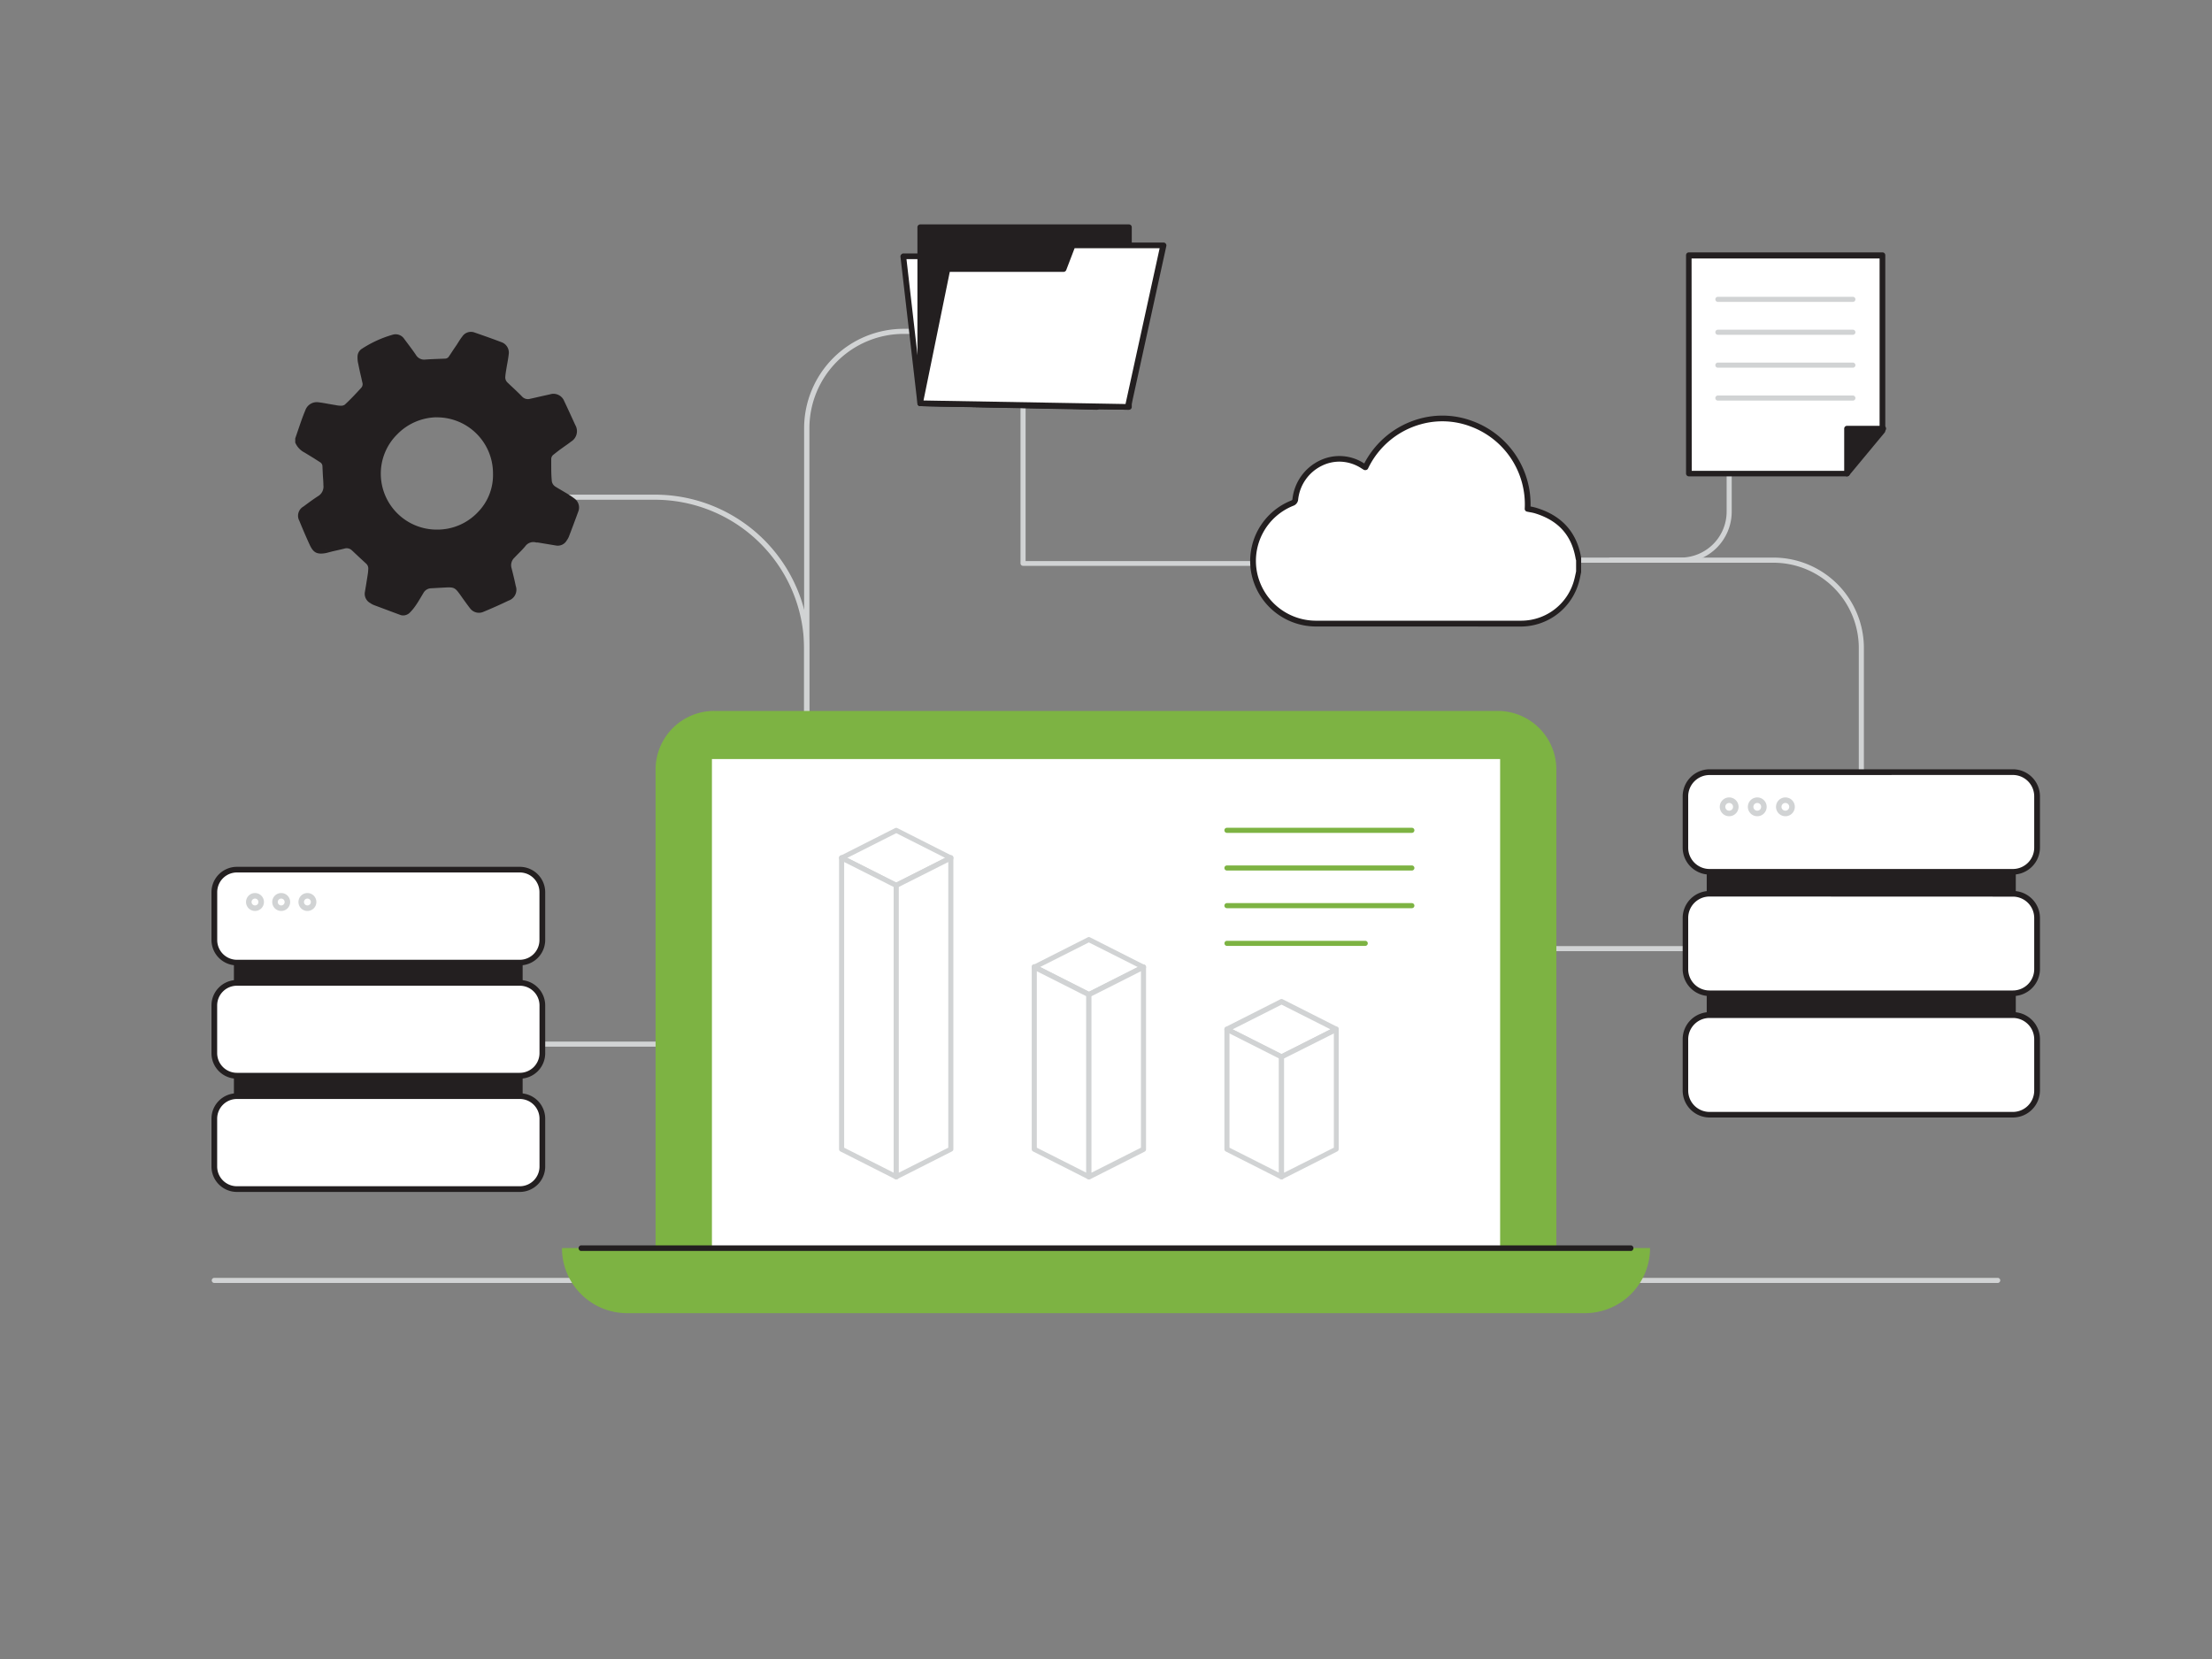 <svg xmlns="http://www.w3.org/2000/svg" viewBox="0 0 400 300"><rect x="0" y="0" width="400" height="300" fill="#808080" stroke="none"/><g id="_84_data_process" data-name="#84_data_process"><path d="M145.88,132a.46.46,0,0,1-.47-.46V77.46a18,18,0,0,1,18-18h13.29a.47.47,0,0,1,.46.46.46.46,0,0,1-.46.46H163.37a17.05,17.05,0,0,0-17,17v54.12A.46.46,0,0,1,145.88,132Z" fill="#d1d3d4"/><path d="M145.88,132.1a.46.46,0,0,1-.47-.46V117.31a27,27,0,0,0-26.94-26.94H101a.47.47,0,0,1-.46-.46.46.46,0,0,1,.46-.46h17.47a27.9,27.9,0,0,1,27.87,27.86v14.33A.46.46,0,0,1,145.88,132.1Z" fill="#d1d3d4"/><path d="M316.57,172H266a.46.46,0,0,1-.46-.46.45.45,0,0,1,.46-.46h50.56a.46.46,0,0,1,.46.46A.47.47,0,0,1,316.57,172Z" fill="#d1d3d4"/><path d="M273.33,102.32H185a.45.45,0,0,1-.46-.46V66.41A.45.45,0,0,1,185,66a.46.46,0,0,1,.46.46v35h87.9a.47.47,0,0,1,.46.46A.46.46,0,0,1,273.33,102.32Z" fill="#d1d3d4"/><path d="M361.25,232H38.75a.47.47,0,0,1-.46-.46.46.46,0,0,1,.46-.46h322.5a.46.46,0,0,1,.46.46A.47.47,0,0,1,361.25,232Z" fill="#d1d3d4"/><path d="M135,189.27H53.9a.46.46,0,0,1-.46-.46.45.45,0,0,1,.46-.46H135a.46.46,0,0,1,.46.46A.47.47,0,0,1,135,189.27Z" fill="#d1d3d4"/><rect x="42.81" y="159.67" width="51.19" height="47.88" fill="#231f20"/><path d="M94,208.07H42.81a.51.51,0,0,1-.51-.51V159.67a.51.51,0,0,1,.51-.51H94a.51.51,0,0,1,.51.51v47.89A.51.51,0,0,1,94,208.07Zm-50.68-1H93.49V160.19H43.33Z" fill="#231f20"/><rect x="38.75" y="198.21" width="59.32" height="16.81" rx="4.08" fill="#fff"/><path d="M94,215.54H42.83a4.6,4.6,0,0,1-4.59-4.6v-8.65a4.6,4.6,0,0,1,4.59-4.59H94a4.6,4.6,0,0,1,4.59,4.59v8.65A4.6,4.6,0,0,1,94,215.54ZM42.83,198.73a3.57,3.57,0,0,0-3.56,3.56v8.65a3.57,3.57,0,0,0,3.56,3.57H94a3.57,3.57,0,0,0,3.56-3.57v-8.65A3.57,3.57,0,0,0,94,198.73Z" fill="#231f20"/><rect x="38.75" y="177.73" width="59.32" height="16.81" rx="4.08" fill="#fff"/><path d="M94,195.06H42.83a4.6,4.6,0,0,1-4.59-4.6v-8.65a4.6,4.6,0,0,1,4.59-4.59H94a4.6,4.6,0,0,1,4.59,4.59v8.65A4.6,4.6,0,0,1,94,195.06ZM42.83,178.25a3.57,3.57,0,0,0-3.56,3.56v8.65A3.57,3.57,0,0,0,42.83,194H94a3.57,3.57,0,0,0,3.56-3.56v-8.65A3.57,3.57,0,0,0,94,178.25Z" fill="#231f20"/><rect x="38.75" y="157.25" width="59.32" height="16.81" rx="4.08" fill="#fff"/><path d="M94,174.57H42.83A4.6,4.6,0,0,1,38.24,170v-8.65a4.6,4.6,0,0,1,4.59-4.6H94a4.6,4.6,0,0,1,4.59,4.6V170A4.6,4.6,0,0,1,94,174.57Zm-51.16-16.8a3.56,3.56,0,0,0-3.56,3.56V170a3.57,3.57,0,0,0,3.56,3.56H94A3.57,3.57,0,0,0,97.55,170v-8.65A3.56,3.56,0,0,0,94,157.77Z" fill="#231f20"/><circle cx="46.11" cy="163.11" r="1.12" fill="#fff"/><path d="M46.11,164.73a1.62,1.62,0,1,1,1.62-1.62A1.62,1.62,0,0,1,46.11,164.73Zm0-2.24a.62.62,0,0,0-.62.62.62.62,0,0,0,.62.62.61.61,0,0,0,.62-.62A.62.62,0,0,0,46.11,162.49Z" fill="#d1d3d4"/><circle cx="50.85" cy="163.11" r="1.12" fill="#fff"/><path d="M50.85,164.73a1.62,1.62,0,1,1,1.62-1.62A1.62,1.62,0,0,1,50.85,164.73Zm0-2.24a.62.62,0,0,0-.62.62.62.62,0,0,0,.62.62.61.61,0,0,0,.62-.62A.62.62,0,0,0,50.85,162.49Z" fill="#d1d3d4"/><circle cx="55.59" cy="163.11" r="1.12" fill="#fff"/><path d="M55.59,164.73a1.62,1.62,0,1,1,1.62-1.62A1.62,1.62,0,0,1,55.59,164.73Zm0-2.24a.62.62,0,0,0-.62.62.62.62,0,0,0,1.24,0A.62.62,0,0,0,55.59,162.49Z" fill="#d1d3d4"/><polyline points="166.4 72.92 163.34 46.34 203.7 46.34 198.34 73.58 166.4 72.92" fill="#fff"/><path d="M198.34,74.1h0l-31.94-.66a.51.51,0,0,1-.5-.46L162.83,46.4A.5.5,0,0,1,163,46a.49.49,0,0,1,.38-.17H203.7a.53.53,0,0,1,.4.19.5.5,0,0,1,.11.42l-5.36,27.24A.52.52,0,0,1,198.34,74.1Zm-31.48-1.68,31.06.64,5.15-26.2H163.92Z" fill="#231f20"/><polygon points="166.4 72.92 166.4 41.09 204.14 41.09 204.14 73.58 166.4 72.92" fill="#231f20"/><path d="M204.14,74.1h0l-37.74-.66a.51.51,0,0,1-.5-.52V41.1a.51.51,0,0,1,.51-.52h37.74a.51.51,0,0,1,.51.52V73.58a.51.51,0,0,1-.15.37A.55.55,0,0,1,204.14,74.1Zm-37.22-1.68,36.7.64V41.61h-36.7Z" fill="#231f20"/><polygon points="166.4 72.92 171.32 48.64 192.32 48.64 193.97 44.38 210.37 44.38 203.97 73.58 166.4 72.92" fill="#fff"/><path d="M204,74.1h0l-37.57-.66a.51.51,0,0,1-.49-.62l4.92-24.28a.51.51,0,0,1,.5-.41H192l1.51-3.94a.52.52,0,0,1,.49-.33h16.4a.5.5,0,0,1,.4.19.53.53,0,0,1,.11.44l-6.4,29.2A.52.52,0,0,1,204,74.1ZM167,72.42l36.53.64,6.17-28.17H194.32l-1.51,3.94a.52.52,0,0,1-.48.33H171.75Z" fill="#231f20"/><path d="M129.16,128.56H270.84a10.6,10.6,0,0,1,10.6,10.6v86.53a0,0,0,0,1,0,0H118.55a0,0,0,0,1,0,0V139.16A10.6,10.6,0,0,1,129.16,128.56Z" fill="#7db343"/><rect x="128.74" y="137.26" width="142.53" height="88.43" fill="#fff"/><path d="M101.62,225.69H298.38a0,0,0,0,1,0,0v0a11.77,11.77,0,0,1-11.77,11.77H113.39a11.77,11.77,0,0,1-11.77-11.77v0A0,0,0,0,1,101.62,225.69Z" fill="#7db343"/><polygon points="162.07 150.15 152.19 155.13 162.07 160.11 171.94 155.13 162.07 150.15" fill="#fff"/><path d="M162.07,160.57a.46.46,0,0,1-.21,0l-9.88-5a.47.47,0,0,1-.25-.41.45.45,0,0,1,.25-.41l9.88-5a.49.49,0,0,1,.41,0l9.88,5a.45.45,0,0,1,.25.41.47.47,0,0,1-.25.41l-9.88,5A.46.46,0,0,1,162.07,160.57Zm-8.86-5.44,8.86,4.46,8.85-4.46-8.85-4.47Z" fill="#d1d3d4"/><polygon points="152.19 155.13 152.19 207.83 162.07 212.81 162.07 160.11 152.19 155.13" fill="#fff"/><path d="M162.07,213.27a.46.46,0,0,1-.21-.05l-9.88-5a.47.47,0,0,1-.25-.41v-52.7a.47.47,0,0,1,.22-.4.45.45,0,0,1,.45,0l9.87,5a.45.45,0,0,1,.26.41v52.7a.47.47,0,0,1-.22.39A.44.44,0,0,1,162.07,213.27Zm-9.42-5.73,8.95,4.52V160.39l-8.95-4.51Z" fill="#d1d3d4"/><polygon points="162.07 212.81 171.94 207.83 171.94 155.13 162.07 160.11 162.07 212.81" fill="#fff"/><path d="M162.07,213.27a.45.45,0,0,1-.25-.07.47.47,0,0,1-.22-.39v-52.7a.45.45,0,0,1,.26-.41l9.87-5a.45.45,0,0,1,.45,0,.47.47,0,0,1,.22.4v52.7a.47.47,0,0,1-.25.41l-9.88,5A.46.46,0,0,1,162.07,213.27Zm.46-52.88v51.67l8.95-4.52V155.88Z" fill="#d1d3d4"/><polygon points="196.9 169.9 187.03 174.88 196.9 179.86 206.78 174.88 196.9 169.9" fill="#fff"/><path d="M196.9,180.32a.35.35,0,0,1-.2,0l-9.88-5a.46.46,0,0,1-.25-.41.47.47,0,0,1,.25-.41l9.88-5a.43.43,0,0,1,.41,0l9.88,5a.47.47,0,0,1,.25.41.46.46,0,0,1-.25.41l-9.88,5A.36.36,0,0,1,196.9,180.32Zm-8.85-5.44,8.85,4.47,8.86-4.47-8.86-4.46Z" fill="#d1d3d4"/><polygon points="187.03 174.88 187.03 207.83 196.9 212.81 196.9 179.86 187.03 174.88" fill="#fff"/><path d="M196.9,213.27a.46.46,0,0,1-.2-.05l-9.88-5a.47.47,0,0,1-.25-.41v-33a.44.44,0,0,1,.22-.39.45.45,0,0,1,.45,0l9.87,5a.46.46,0,0,1,.26.41v32.95a.47.47,0,0,1-.22.39A.45.45,0,0,1,196.9,213.27Zm-9.41-5.73,8.95,4.52V180.15l-8.95-4.52Z" fill="#d1d3d4"/><polygon points="196.9 212.81 206.78 207.83 206.78 174.88 196.9 179.86 196.9 212.81" fill="#fff"/><path d="M196.9,213.27a.44.44,0,0,1-.24-.07.47.47,0,0,1-.22-.39V179.86a.46.46,0,0,1,.26-.41l9.87-5a.45.45,0,0,1,.45,0,.44.44,0,0,1,.22.39v33a.47.47,0,0,1-.25.41l-9.88,5A.46.46,0,0,1,196.9,213.27Zm.47-33.12v31.91l8.95-4.52V175.63Z" fill="#d1d3d4"/><polygon points="231.74 181.15 221.87 186.13 231.74 191.12 241.62 186.13 231.74 181.15" fill="#fff"/><path d="M231.74,191.58a.46.46,0,0,1-.2-.05l-9.88-5a.47.47,0,0,1,0-.83l9.88-5a.49.49,0,0,1,.41,0l9.88,5a.47.47,0,0,1,0,.83l-9.88,5A.5.5,0,0,1,231.74,191.58Zm-8.85-5.44,8.85,4.46,8.86-4.46-8.86-4.47Z" fill="#d1d3d4"/><polygon points="221.87 186.13 221.87 207.83 231.74 212.81 231.74 191.12 221.87 186.13" fill="#fff"/><path d="M231.74,213.27a.46.46,0,0,1-.2-.05l-9.88-5a.47.47,0,0,1-.25-.41V186.14a.46.46,0,0,1,.67-.42l9.87,5a.43.43,0,0,1,.25.41v21.69a.44.44,0,0,1-.22.39A.4.4,0,0,1,231.74,213.27Zm-9.41-5.73,8.95,4.52V191.4l-8.95-4.52Z" fill="#d1d3d4"/><polygon points="231.74 212.81 241.62 207.83 241.62 186.13 231.74 191.12 231.74 212.81" fill="#fff"/><path d="M231.74,213.27a.44.44,0,0,1-.24-.07.47.47,0,0,1-.22-.39V191.12a.44.44,0,0,1,.26-.41l9.87-5a.48.48,0,0,1,.45,0,.47.47,0,0,1,.22.4v21.69a.47.47,0,0,1-.25.41l-9.88,5A.54.54,0,0,1,231.74,213.27Zm.46-21.87v20.66l9-4.52V186.88Z" fill="#d1d3d4"/><path d="M255.31,150.61H221.87a.46.46,0,0,1-.46-.46.45.45,0,0,1,.46-.46h33.44a.46.46,0,0,1,.46.46A.47.47,0,0,1,255.31,150.61Z" fill="#7db343"/><path d="M255.31,157.42H221.87a.46.46,0,0,1,0-.92h33.44a.46.46,0,1,1,0,.92Z" fill="#7db343"/><path d="M255.31,164.23H221.87a.45.45,0,0,1-.46-.46.46.46,0,0,1,.46-.46h33.44a.47.47,0,0,1,.46.46A.46.46,0,0,1,255.31,164.23Z" fill="#7db343"/><path d="M246.88,171.05h-25a.46.46,0,0,1-.46-.46.45.45,0,0,1,.46-.46h25a.46.46,0,0,1,.46.46A.47.47,0,0,1,246.88,171.05Z" fill="#7db343"/><path d="M295,226.21H105a.52.52,0,0,1,0-1H295a.52.52,0,0,1,0,1Z" fill="#231f20"/><path d="M303.92,101.76H285.53a.47.47,0,0,1,0-.93h18.39a8.31,8.31,0,0,0,8.31-8.3V82.39a.46.46,0,0,1,.46-.47.47.47,0,0,1,.46.47V92.53A9.24,9.24,0,0,1,303.92,101.76Z" fill="#d1d3d4"/><path d="M336.59,147.26a.47.47,0,0,1-.46-.46V117.17a15.43,15.43,0,0,0-15.42-15.41H291.19a.47.47,0,0,1,0-.93h29.52a16.36,16.36,0,0,1,16.34,16.34V146.8A.47.47,0,0,1,336.59,147.26Z" fill="#d1d3d4"/><polygon points="333.95 85.63 305.35 85.63 305.35 46.15 340.35 46.15 340.35 77.9 333.95 85.63" fill="#fff"/><path d="M334,86.14h-28.6a.51.51,0,0,1-.51-.52V46.15a.51.51,0,0,1,.51-.51h35a.51.51,0,0,1,.52.51V77.9a.52.52,0,0,1-.12.33L334.35,86A.51.51,0,0,1,334,86.14Zm-28.08-1h27.84l6.13-7.4v-31h-34Z" fill="#231f20"/><polyline points="333.95 85.63 333.95 77.49 340.35 77.49" fill="#231f20"/><path d="M334,86.14a.51.51,0,0,1-.51-.52V77.49A.51.51,0,0,1,334,77h6.4a.52.52,0,1,1,0,1h-5.88v7.61A.52.52,0,0,1,334,86.14Z" fill="#231f20"/><path d="M335.06,54.59H310.65a.46.46,0,0,1,0-.92h24.41a.46.46,0,1,1,0,.92Z" fill="#d1d3d4"/><path d="M335.06,60.54H310.65a.46.46,0,0,1,0-.92h24.41a.46.46,0,1,1,0,.92Z" fill="#d1d3d4"/><path d="M335.06,66.49H310.65a.45.45,0,0,1-.46-.46.46.46,0,0,1,.46-.46h24.41a.47.47,0,0,1,.46.46A.46.46,0,0,1,335.06,66.49Z" fill="#d1d3d4"/><path d="M335.06,72.44H310.65a.45.45,0,0,1-.46-.46.46.46,0,0,1,.46-.46h24.41a.47.47,0,0,1,.46.46A.46.46,0,0,1,335.06,72.44Z" fill="#d1d3d4"/><path d="M285.53,103.33c-.11.52-.21,1-.34,1.55a10.46,10.46,0,0,1-10,7.88q-18.66,0-37.31,0A11.3,11.3,0,0,1,233.64,91a.79.79,0,0,0,.59-.75,8,8,0,0,1,12.23-6l.44.27a15.61,15.61,0,0,1,9.89-8.31,14.87,14.87,0,0,1,9.32.41A15.47,15.47,0,0,1,276.23,92c.47.1.95.16,1.41.3,4.32,1.29,7,4.07,7.79,8.59a2.07,2.07,0,0,0,.1.33Z" fill="#fff"/><path d="M255.63,113.29c-6.15,0-12,0-17.79,0a11.93,11.93,0,0,1-11.54-9.53,11.77,11.77,0,0,1,7.15-13.23c.24-.1.25-.14.27-.32a8.78,8.78,0,0,1,4.91-6.92,8.18,8.18,0,0,1,8.07.52,16.09,16.09,0,0,1,9.95-8.08,15.47,15.47,0,0,1,9.64.42,16,16,0,0,1,10.48,15.44,9.35,9.35,0,0,1,1,.23c4.62,1.38,7.36,4.4,8.15,9a.33.33,0,0,0,0,.14l0,.13a.39.39,0,0,1,0,.15v2.12a.37.37,0,0,1,0,.11l-.1.48c-.07.36-.15.73-.24,1.09a10.93,10.93,0,0,1-10.54,8.26ZM242.2,83.48a7.19,7.19,0,0,0-3.12.72,7.72,7.72,0,0,0-4.33,6.1,1.32,1.32,0,0,1-.91,1.17,10.73,10.73,0,0,0-6.52,12.07,10.87,10.87,0,0,0,10.52,8.7c11.56,0,23.77,0,37.31,0a9.91,9.91,0,0,0,9.54-7.49c.09-.34.16-.69.23-1l.09-.43v-2a1.57,1.57,0,0,1-.09-.34c-.73-4.22-3.16-6.9-7.43-8.18a9.18,9.18,0,0,0-.91-.19l-.45-.09a.51.51,0,0,1-.41-.54,15,15,0,0,0-9.79-14.86,14.4,14.4,0,0,0-9-.4,15,15,0,0,0-9.57,8.06A.55.55,0,0,1,247,85a.58.58,0,0,1-.41-.06l-.45-.28A7.34,7.34,0,0,0,242.2,83.48Zm43.33,19.85h0Z" fill="#231f20"/><rect x="309.15" y="142.21" width="54.89" height="51.35" fill="#231f20"/><path d="M364,194.08H309.15a.53.53,0,0,1-.52-.52V142.21a.52.52,0,0,1,.52-.51H364a.51.51,0,0,1,.52.51v51.35A.52.52,0,0,1,364,194.08Zm-54.37-1h53.86V142.73H309.67Z" fill="#231f20"/><rect x="304.8" y="183.54" width="63.6" height="18.02" rx="4.37" fill="#fff"/><path d="M364,202.08H309.17a4.89,4.89,0,0,1-4.89-4.89v-9.28a4.9,4.9,0,0,1,4.89-4.89H364a4.9,4.9,0,0,1,4.89,4.89v9.28A4.9,4.9,0,0,1,364,202.08Zm-54.86-18a3.86,3.86,0,0,0-3.86,3.85v9.28a3.86,3.86,0,0,0,3.86,3.86H364a3.86,3.86,0,0,0,3.85-3.86v-9.28a3.86,3.86,0,0,0-3.85-3.85Z" fill="#231f20"/><rect x="304.8" y="161.58" width="63.6" height="18.02" rx="4.37" fill="#fff"/><path d="M364,180.12H309.17a4.9,4.9,0,0,1-4.89-4.89V166a4.89,4.89,0,0,1,4.89-4.89H364a4.9,4.9,0,0,1,4.89,4.89v9.28A4.9,4.9,0,0,1,364,180.12Zm-54.86-18a3.86,3.86,0,0,0-3.86,3.86v9.28a3.86,3.86,0,0,0,3.86,3.85H364a3.86,3.86,0,0,0,3.85-3.85V166a3.86,3.86,0,0,0-3.85-3.86Z" fill="#231f20"/><rect x="304.8" y="139.61" width="63.6" height="18.02" rx="4.37" fill="#fff"/><path d="M364,158.15H309.17a4.89,4.89,0,0,1-4.89-4.89V144a4.89,4.89,0,0,1,4.89-4.89H364a4.9,4.9,0,0,1,4.89,4.89v9.27A4.9,4.9,0,0,1,364,158.15Zm-54.86-18a3.86,3.86,0,0,0-3.86,3.86v9.27a3.86,3.86,0,0,0,3.86,3.86H364a3.86,3.86,0,0,0,3.85-3.86V144a3.86,3.86,0,0,0-3.85-3.86Z" fill="#231f20"/><circle cx="312.69" cy="145.9" r="1.2" fill="#fff"/><path d="M312.69,147.6a1.7,1.7,0,1,1,1.7-1.7A1.71,1.71,0,0,1,312.69,147.6Zm0-2.4a.7.7,0,1,0,0,1.4.7.7,0,1,0,0-1.4Z" fill="#d1d3d4"/><circle cx="317.77" cy="145.9" r="1.2" fill="#fff"/><path d="M317.77,147.6a1.7,1.7,0,1,1,1.7-1.7A1.7,1.7,0,0,1,317.77,147.6Zm0-2.4a.7.7,0,1,0,.7.7A.7.7,0,0,0,317.77,145.2Z" fill="#d1d3d4"/><circle cx="322.85" cy="145.9" r="1.2" fill="#fff"/><path d="M322.85,147.6a1.7,1.7,0,1,1,1.71-1.7A1.7,1.7,0,0,1,322.85,147.6Zm0-2.4a.7.7,0,0,0,0,1.4.7.7,0,1,0,0-1.4Z" fill="#d1d3d4"/><path d="M53.9,79.36c.38-1.13.76-2.25,1.16-3.38.2-.58.43-1.15.67-1.72a1.65,1.65,0,0,1,1.79-1.09c.91.1,1.81.29,2.72.44a9.12,9.12,0,0,0,1.46.19,1.63,1.63,0,0,0,1-.33c1-1,2.05-2,3-3.08A1.56,1.56,0,0,0,66.05,69c-.23-1.1-.49-2.2-.72-3.3a4.44,4.44,0,0,1-.12-1.3,1.25,1.25,0,0,1,.43-.84A20.13,20.13,0,0,1,71.08,61a1.37,1.37,0,0,1,1.56.56c.69.95,1.42,1.88,2.09,2.86a2.22,2.22,0,0,0,2.14,1.08c1.21-.09,2.42-.11,3.62-.16a1.37,1.37,0,0,0,1.09-.66c.43-.64.84-1.29,1.26-1.93s.72-1.11,1.1-1.64a1.39,1.39,0,0,1,1.67-.58c1.67.58,3.33,1.17,5,1.8a1.46,1.46,0,0,1,.9,1.62c-.09.92-.3,1.84-.44,2.76-.07.43-.14.86-.17,1.3a1.8,1.8,0,0,0,.55,1.53c.88.83,1.77,1.65,2.62,2.51a2,2,0,0,0,2,.56l3.57-.81a1.59,1.59,0,0,1,2,1q1,2.13,2,4.31a1.7,1.7,0,0,1-.62,2.38c-.61.48-1.27.9-1.9,1.37-.45.34-.9.69-1.32,1a1.55,1.55,0,0,0-.56,1.24c0,1.25,0,2.5.11,3.75a2,2,0,0,0,1,1.66l2,1.21a14.71,14.71,0,0,1,1.23.83,1.48,1.48,0,0,1,.56,1.79c-.55,1.51-1.12,3-1.69,4.51a3.21,3.21,0,0,1-.37.64,1.32,1.32,0,0,1-1.4.65l-3.25-.54-.24,0a2.34,2.34,0,0,0-2.48.87c-.61.73-1.31,1.38-2,2.06a2.34,2.34,0,0,0-.61,2.36c.27,1.05.53,2.1.74,3.16a1.56,1.56,0,0,1-1,2.1c-1.47.71-3,1.37-4.47,2a1.48,1.48,0,0,1-2-.51c-.58-.74-1.11-1.51-1.66-2.27-1.16-1.63-1.45-1.78-3.46-1.68l-2.34.14a2.15,2.15,0,0,0-1.84,1.07c-.48.79-.93,1.59-1.43,2.36a7.48,7.48,0,0,1-.9,1.12,1.11,1.11,0,0,1-1.24.32l-4.74-1.77a3,3,0,0,1-.6-.35,1.33,1.33,0,0,1-.67-1.4c.17-1.07.36-2.14.52-3.21,0-.32.08-.65.1-1a1.73,1.73,0,0,0-.54-1.45c-.86-.79-1.71-1.59-2.56-2.39a1.89,1.89,0,0,0-1.87-.45c-1,.26-2.11.49-3.17.73l-.12,0c-1.38.25-1.82.07-2.42-1.2S55.17,95.4,54.59,94a1.42,1.42,0,0,1,.57-2c.84-.64,1.7-1.26,2.58-1.83A2.54,2.54,0,0,0,59,87.65c-.08-1.12-.1-2.25-.16-3.37a1.44,1.44,0,0,0-.66-1.18c-.94-.6-1.88-1.18-2.81-1.79a3.08,3.08,0,0,1-1.48-1.54Zm35.78,6.28A10.66,10.66,0,0,0,78.93,75a10.84,10.84,0,0,0-10.52,10.7A10.69,10.69,0,0,0,79,96.29,10.55,10.55,0,0,0,89.68,85.64Z" fill="#231f20"/><path d="M72.92,111.29a1.49,1.49,0,0,1-.58-.11l-1.27-.47-3.47-1.3a3,3,0,0,1-.62-.34,1.9,1.9,0,0,1-1-2l.24-1.43c.09-.59.19-1.18.28-1.78a7.32,7.32,0,0,0,.09-.93,1.17,1.17,0,0,0-.37-1c-.79-.72-1.57-1.45-2.35-2.19l-.22-.2a1.36,1.36,0,0,0-1.39-.33c-.73.18-1.47.34-2.2.51L59,100c-1.64.3-2.31,0-3-1.49s-1.38-3.13-1.87-4.33a1.91,1.91,0,0,1,.74-2.58c1-.75,1.81-1.34,2.61-1.86a2,2,0,0,0,1-2c0-.7-.08-1.4-.11-2.1l-.06-1.28a.88.88,0,0,0-.42-.77l-1.17-.75-1.64-1a3.57,3.57,0,0,1-1.69-1.81.51.51,0,0,1,0-.17v-.41a.51.51,0,0,1,0-.17l.34-1c.27-.79.54-1.59.82-2.38.21-.59.44-1.17.68-1.75a2.19,2.19,0,0,1,2.32-1.41c.61.07,1.22.18,1.82.29l.93.16.36.06a5.42,5.42,0,0,0,1,.12,1.23,1.23,0,0,0,.67-.18c1.1-1,2.14-2.14,3-3.07a1,1,0,0,0,.18-1c-.1-.49-.22-1-.33-1.47s-.27-1.22-.39-1.83a4.88,4.88,0,0,1-.13-1.46,1.7,1.7,0,0,1,.66-1.21A20.45,20.45,0,0,1,71,60.53a1.86,1.86,0,0,1,2.1.76l.75,1c.46.62.92,1.23,1.35,1.87a1.72,1.72,0,0,0,1.69.86c.78-.06,1.57-.09,2.35-.12l1.28-.05a.83.83,0,0,0,.68-.43c.26-.37.5-.75.75-1.13l.68-1c.3-.47.61-1,.94-1.4a1.88,1.88,0,0,1,2.25-.76c2,.69,3.56,1.25,5,1.8A2,2,0,0,1,92,64c-.07.64-.18,1.26-.29,1.87-.06.31-.11.62-.16.93s-.14.84-.17,1.26a1.28,1.28,0,0,0,.4,1.12l.62.59c.68.63,1.36,1.27,2,1.93a1.44,1.44,0,0,0,1.48.41c.58-.12,1.16-.26,1.73-.39l1.84-.41a2.09,2.09,0,0,1,2.58,1.23c.68,1.42,1.34,2.88,2,4.32a2.2,2.2,0,0,1-.77,3c-.37.29-.75.56-1.14.83l-.77.55c-.45.33-.88.67-1.29,1a1,1,0,0,0-.38.84l0,.79c0,1,0,2,.09,2.94a1.42,1.42,0,0,0,.75,1.24c.28.18.57.35.87.52l1.18.7c.4.25.85.53,1.28.86a2,2,0,0,1,.72,2.38c-.55,1.5-1.11,3-1.69,4.51a3.16,3.16,0,0,1-.38.68,1.86,1.86,0,0,1-2,.94l-3.25-.54-.28,0a1.81,1.81,0,0,0-2,.7c-.44.52-.92,1-1.39,1.47l-.59.61a1.86,1.86,0,0,0-.48,1.87c.3,1.18.54,2.17.75,3.19a2.07,2.07,0,0,1-1.3,2.67c-1.35.65-2.81,1.31-4.48,2A2,2,0,0,1,85,110c-.48-.61-.92-1.24-1.37-1.86l-.3-.43c-1.07-1.5-1.19-1.56-3-1.46l-1.32.07-1,.06a1.64,1.64,0,0,0-1.43.83l-.47.79c-.32.53-.63,1.06-1,1.58a8.41,8.41,0,0,1-1,1.2A1.7,1.7,0,0,1,72.92,111.29ZM62.73,98.11a2.34,2.34,0,0,1,1.65.67l.22.2c.77.73,1.55,1.46,2.34,2.18a2.21,2.21,0,0,1,.7,1.86,7.18,7.18,0,0,1-.1,1c-.09.6-.19,1.2-.29,1.79L67,107.26a.82.82,0,0,0,.44.89l.09.06a2.68,2.68,0,0,0,.41.24l3.46,1.29,1.28.47a.57.57,0,0,0,.69-.19,8.33,8.33,0,0,0,.84-1c.32-.51.63-1,.94-1.54l.48-.81a2.65,2.65,0,0,1,2.25-1.32l1-.06,1.33-.07c2.16-.11,2.64.12,3.9,1.9l.31.42c.43.61.87,1.23,1.33,1.81a1,1,0,0,0,1.37.37c1.66-.71,3.11-1.36,4.44-2,.8-.39.92-.63.74-1.53s-.44-2-.74-3.15a2.86,2.86,0,0,1,.73-2.83l.61-.62c.45-.46.92-.93,1.33-1.42a2.86,2.86,0,0,1,3-1l.1,0h.11l3.25.55a.82.82,0,0,0,.88-.44,2.85,2.85,0,0,0,.32-.54q.85-2.23,1.68-4.5a1,1,0,0,0-.38-1.2c-.39-.3-.82-.57-1.19-.8l-1.17-.69L100,89a2.51,2.51,0,0,1-1.25-2.08c0-1-.06-2-.08-3l0-.79a2.05,2.05,0,0,1,.73-1.64c.44-.37.89-.73,1.35-1.07.26-.2.53-.39.8-.57s.74-.52,1.09-.8a1.21,1.21,0,0,0,.46-1.77c-.62-1.43-1.28-2.87-2-4.29a1.09,1.09,0,0,0-1.42-.67l-1.82.42-1.75.39a2.49,2.49,0,0,1-2.44-.7c-.64-.65-1.31-1.27-2-1.9L91.08,70a2.32,2.32,0,0,1-.72-2q.06-.68.18-1.35c0-.31.11-.63.16-1,.12-.61.22-1.19.28-1.77a1,1,0,0,0-.57-1.08c-1.43-.55-3-1.11-5-1.8a.88.88,0,0,0-1.08.39c-.32.44-.62.9-.92,1.36l-.68,1c-.24.39-.49.78-.75,1.16a1.87,1.87,0,0,1-1.49.88l-1.29.05c-.77,0-1.55.06-2.32.12a2.72,2.72,0,0,1-2.61-1.31c-.42-.62-.88-1.23-1.33-1.83l-.75-1a.87.87,0,0,0-1-.36A19.21,19.21,0,0,0,65.91,64a.82.82,0,0,0-.19.45,4.09,4.09,0,0,0,.12,1.15c.12.6.26,1.2.39,1.8s.23,1,.33,1.49a2,2,0,0,1-.44,1.9c-.88.94-1.93,2-3.05,3.1a2.14,2.14,0,0,1-1.36.47,5.83,5.83,0,0,1-1.21-.13l-.35-.06L59.21,74c-.58-.1-1.16-.21-1.75-.27a1.14,1.14,0,0,0-1.25.78c-.24.56-.47,1.12-.67,1.7-.28.78-.54,1.57-.81,2.36l-.32.93v.23a2.78,2.78,0,0,0,1.23,1.19l1.65,1,1.18.75a1.9,1.9,0,0,1,.89,1.58l.06,1.3c0,.69.06,1.38.11,2.07a3.08,3.08,0,0,1-1.51,3c-.78.5-1.59,1.08-2.55,1.81-.6.45-.67.71-.41,1.37.49,1.19,1.13,2.76,1.85,4.28.49,1,.69,1.13,1.87.91l.22.48-.12-.5,1-.22L62,98.19A3.4,3.4,0,0,1,62.73,98.11ZM79,96.8h0A11.16,11.16,0,0,1,67.89,85.65a11,11,0,0,1,3.3-7.87,11.24,11.24,0,0,1,7.7-3.35h0A11.15,11.15,0,0,1,90.2,85.63a10.61,10.61,0,0,1-3,7.67A11.13,11.13,0,0,1,79,96.8Zm-.14-21.34a10.19,10.19,0,0,0-7,3.05,10,10,0,0,0-3,7.14A10.12,10.12,0,0,0,79,95.77h0a10.09,10.09,0,0,0,7.43-3.17,9.57,9.57,0,0,0,2.72-6.93v0A10.13,10.13,0,0,0,78.92,75.47Z" fill="#231f20"/></g></svg>